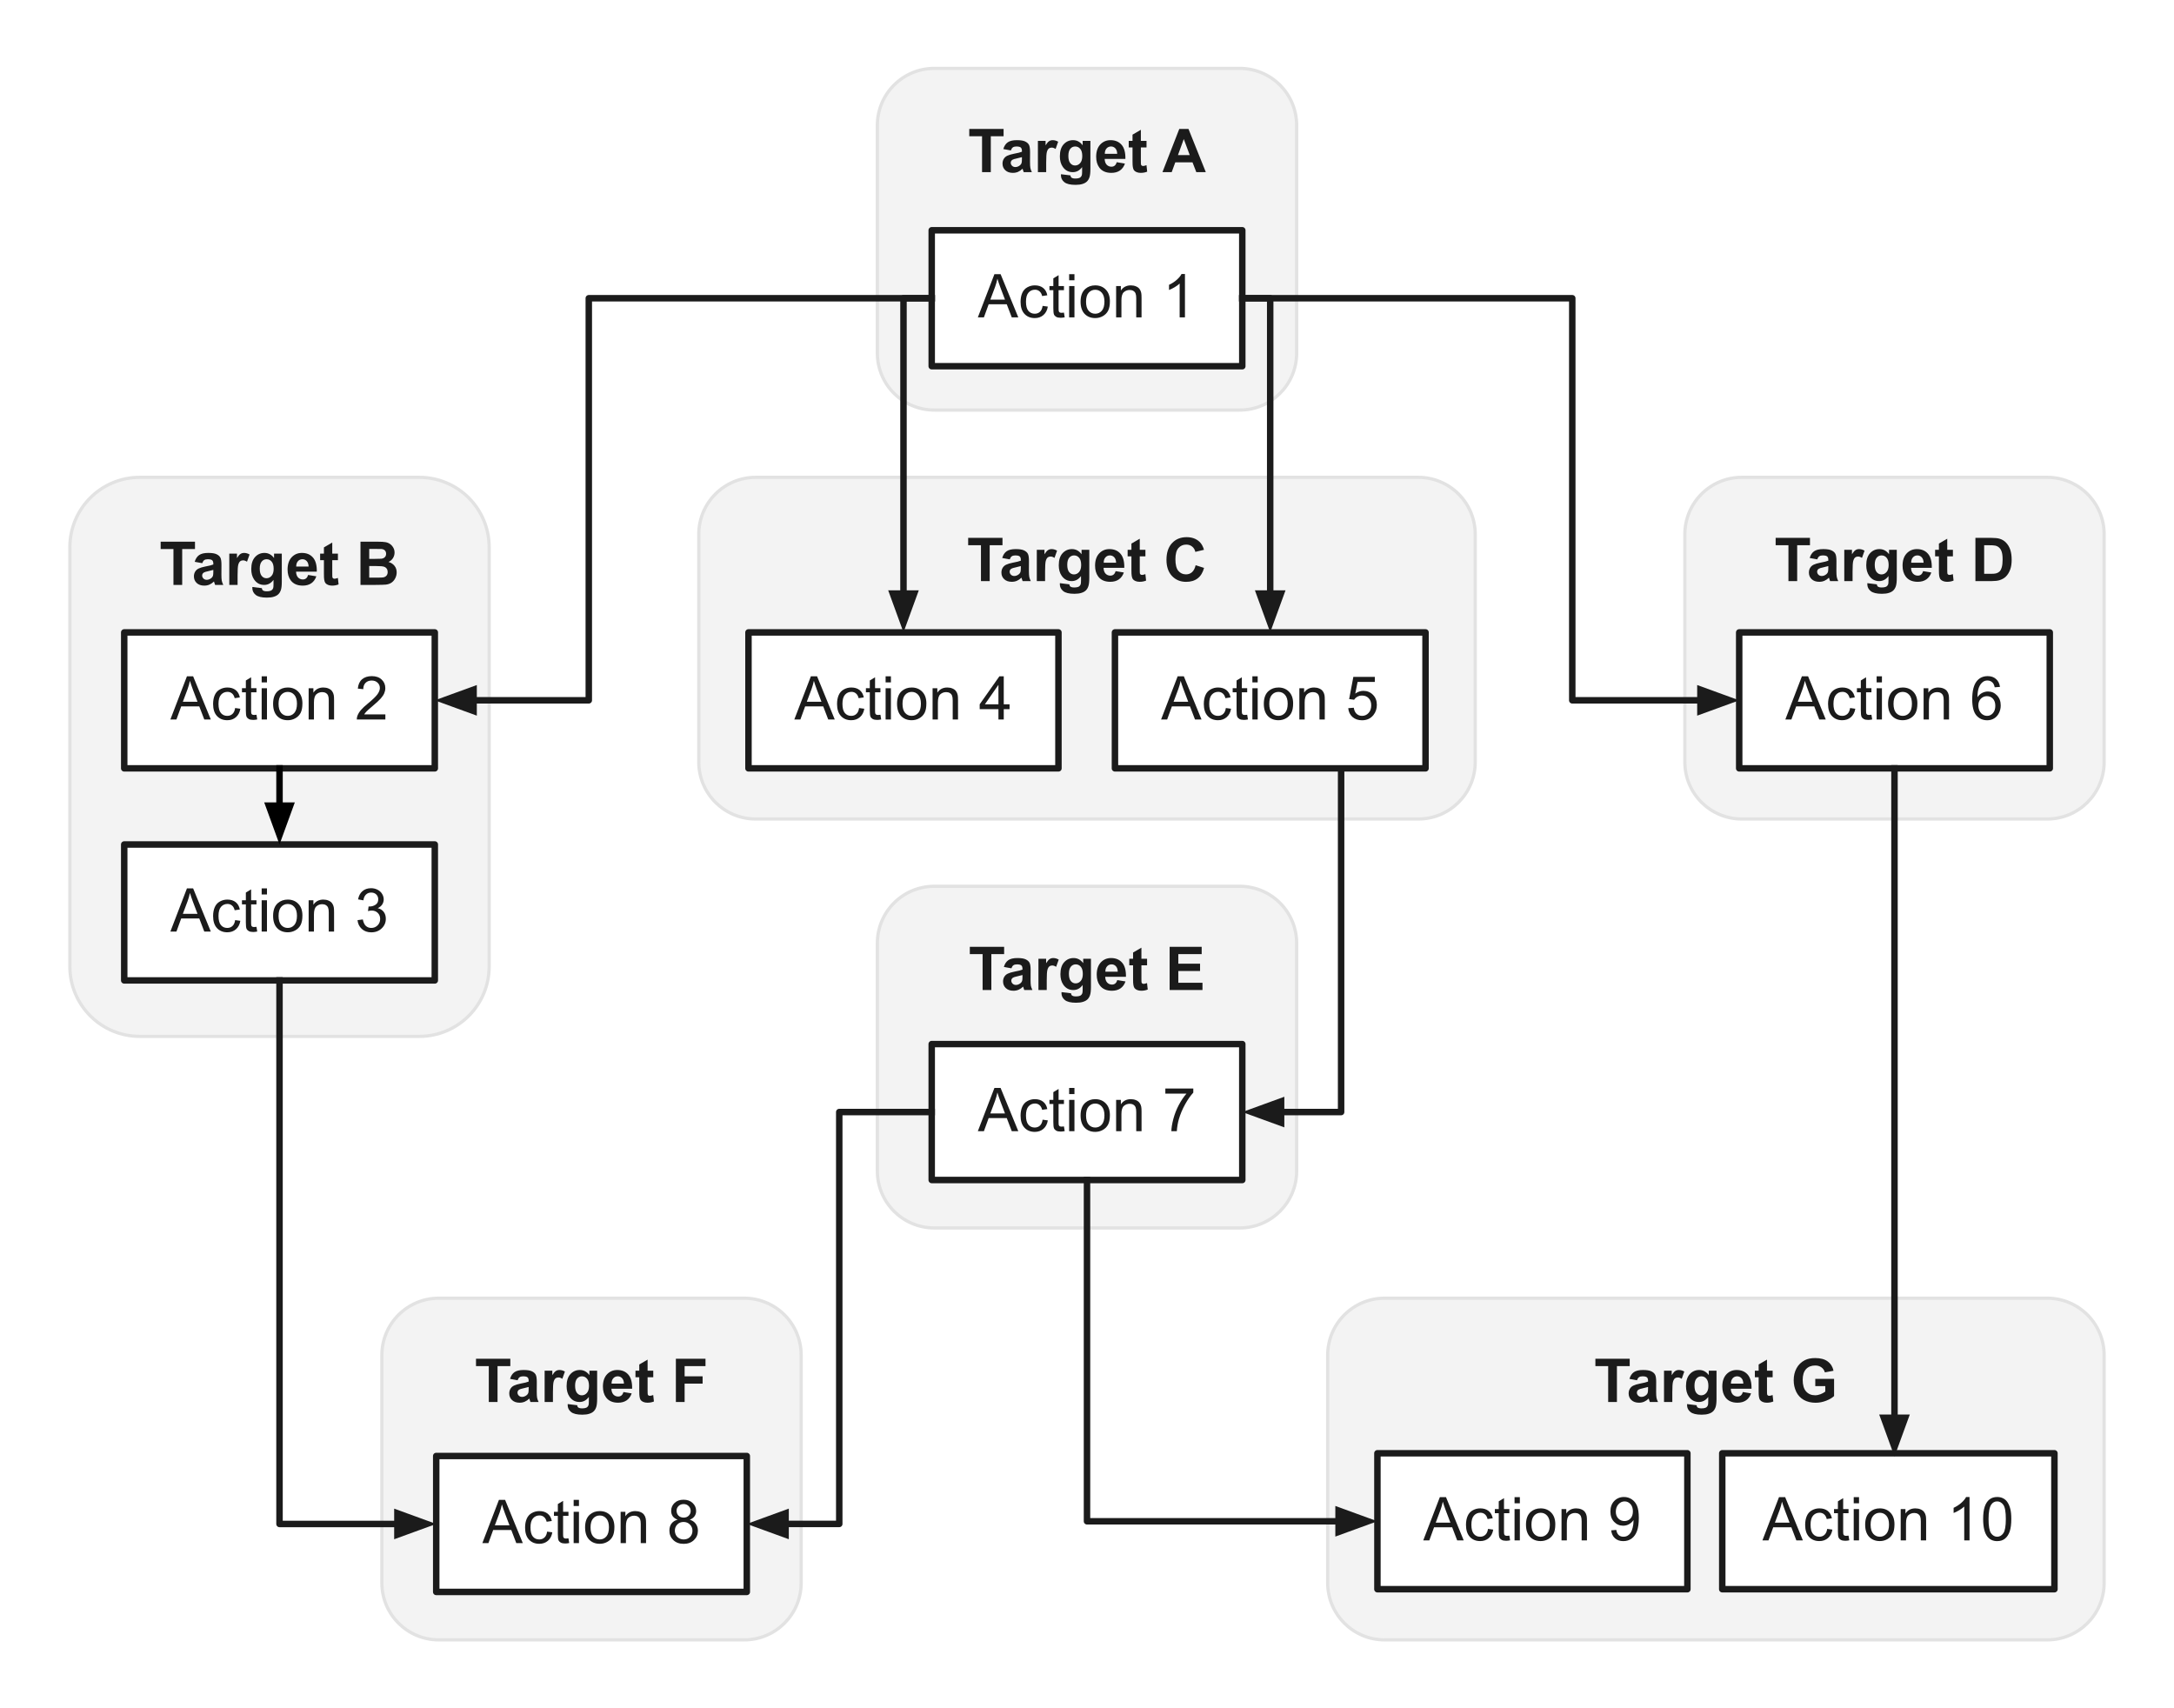 <?xml version="1.0" encoding="UTF-8"?>
<svg fill="none" stroke-linecap="square" stroke-miterlimit="10" version="1.1" viewBox="0.0 0.0 672.0 528.0" xmlns="http://www.w3.org/2000/svg">
<rect x="0.0" y="0.0" width="672.0" height="528.0" fill="#808080" stroke="none"/>
<clipPath id="a">
<path d="m0 0h672v528h-672v-528z"/>
</clipPath>
<g clip-path="url(#a)">
<path d="m0 0h672v528h-672z" fill="#fff" fill-rule="evenodd"/>
<path d="m271.2 38.739c0-9.721 7.88-17.601 17.601-17.601h94.404c4.668 0 9.145 1.854 12.446 5.155 3.301 3.301 5.155 7.778 5.155 12.446v70.404c0 9.721-7.88 17.601-17.601 17.601h-94.404c-9.721 0-17.601-7.88-17.601-17.601z" fill="#f3f3f3" fill-rule="evenodd"/>
<path d="m271.2 38.739c0-9.721 7.88-17.601 17.601-17.601h94.404c4.668 0 9.145 1.854 12.446 5.155 3.301 3.301 5.155 7.778 5.155 12.446v70.404c0 9.721-7.88 17.601-17.601 17.601h-94.404c-9.721 0-17.601-7.88-17.601-17.601z" fill-rule="evenodd" stroke="#e2e2e2" stroke-linecap="butt" stroke-linejoin="round"/>
<path d="m303.56 53.213v-11.094h-3.953v-2.266h10.609v2.266h-3.953v11.094h-2.703zm8.901-6.719l-2.328-0.422q0.406-1.406 1.359-2.078t2.844-0.672q1.703 0 2.547 0.406t1.172 1.031q0.344 0.625 0.344 2.281l-0.016 3q0 1.266 0.109 1.875 0.125 0.609 0.469 1.297h-2.531q-0.109-0.25-0.25-0.75-0.062-0.234-0.094-0.312-0.656 0.641-1.406 0.969-0.734 0.312-1.594 0.312-1.484 0-2.344-0.812t-0.859-2.047q0-0.828 0.391-1.469t1.094-0.969q0.703-0.344 2.031-0.609 1.797-0.328 2.484-0.625v-0.25q0-0.75-0.359-1.062t-1.375-0.312q-0.688 0-1.078 0.281-0.375 0.266-0.609 0.938zm3.422 2.078q-0.484 0.156-1.562 0.391-1.062 0.219-1.391 0.438-0.5 0.359-0.5 0.906 0 0.531 0.406 0.938 0.406 0.391 1.016 0.391 0.703 0 1.328-0.469 0.469-0.344 0.609-0.844 0.094-0.328 0.094-1.25v-0.5zm7.501 4.641h-2.562v-9.672h2.375v1.375q0.609-0.984 1.094-1.281 0.484-0.312 1.109-0.312 0.875 0 1.688 0.484l-0.797 2.234q-0.641-0.422-1.203-0.422-0.531 0-0.906 0.297t-0.594 1.078q-0.203 0.766-0.203 3.234v2.984zm4.573 0.641l2.922 0.359q0.062 0.5 0.328 0.688 0.375 0.281 1.156 0.281 1 0 1.5-0.297 0.328-0.203 0.516-0.656 0.109-0.312 0.109-1.172v-1.406q-1.141 1.562-2.891 1.562-1.953 0-3.094-1.656-0.891-1.297-0.891-3.234 0-2.438 1.172-3.719t2.906-1.281q1.797 0 2.969 1.578v-1.359h2.391v8.672q0 1.719-0.281 2.562t-0.797 1.328q-0.5 0.484-1.359 0.75-0.844 0.281-2.156 0.281-2.453 0-3.484-0.844t-1.031-2.125q0-0.141 0.016-0.312zm2.281-5.672q0 1.531 0.594 2.25t1.469 0.719q0.938 0 1.578-0.734 0.656-0.734 0.656-2.172 0-1.516-0.625-2.234-0.609-0.734-1.562-0.734-0.922 0-1.516 0.719t-0.594 2.188zm14.943 1.953l2.547 0.422q-0.484 1.406-1.547 2.141t-2.656 0.734q-2.516 0-3.734-1.656-0.953-1.312-0.953-3.328 0-2.406 1.25-3.766 1.266-1.359 3.188-1.359 2.156 0 3.406 1.422t1.188 4.375h-6.406q0.031 1.141 0.609 1.781 0.594 0.625 1.484 0.625 0.594 0 1-0.328 0.422-0.328 0.625-1.062zm0.156-2.594q-0.031-1.109-0.578-1.688t-1.328-0.578q-0.844 0-1.391 0.609t-0.531 1.656h3.828zm9.063-4v2.031h-1.75v3.906q0 1.188 0.047 1.391 0.047 0.188 0.219 0.312 0.188 0.125 0.438 0.125 0.359 0 1.031-0.25l0.219 2q-0.891 0.375-2.016 0.375-0.703 0-1.266-0.234-0.547-0.234-0.812-0.594-0.25-0.375-0.344-1-0.094-0.453-0.094-1.812v-4.219h-1.172v-2.031h1.172v-1.922l2.578-1.5v3.422h1.75zm18.328 9.672h-2.938l-1.172-3.031h-5.328l-1.109 3.031h-2.859l5.203-13.359h2.844l5.359 13.359zm-4.969-5.281l-1.844-4.953-1.797 4.953h3.641z" fill="#1b1b1b"/>
<path d="m288 71.174h96v42.016h-96z" fill="#fff" fill-rule="evenodd"/>
<path d="m288 71.174h96v42.016h-96z" fill-rule="evenodd" stroke="#1b1b1b" stroke-linecap="butt" stroke-linejoin="round" stroke-width="2"/>
<path d="m302.26 98.094l5.125-13.359h1.906l5.469 13.359h-2.016l-1.547-4.047h-5.594l-1.469 4.047h-1.875zm3.859-5.484h4.531l-1.406-3.703q-0.625-1.688-0.938-2.766-0.266 1.281-0.719 2.547l-1.469 3.922zm16.162 1.938l1.609 0.219q-0.266 1.656-1.359 2.609-1.078 0.938-2.672 0.938-1.984 0-3.188-1.297t-1.203-3.719q0-1.578 0.516-2.75t1.578-1.75q1.062-0.594 2.312-0.594 1.578 0 2.578 0.797t1.281 2.266l-1.594 0.234q-0.234-0.969-0.812-1.453-0.578-0.5-1.391-0.5-1.234 0-2.016 0.891t-0.781 2.812q0 1.953 0.75 2.844 0.75 0.875 1.953 0.875 0.969 0 1.609-0.594 0.656-0.594 0.828-1.828zm6.594 2.078l0.234 1.453q-0.688 0.141-1.234 0.141-0.891 0-1.391-0.281-0.484-0.281-0.688-0.734-0.203-0.469-0.203-1.938v-5.578h-1.203v-1.266h1.203v-2.391l1.625-0.984v3.375h1.656v1.266h-1.656v5.672q0 0.688 0.078 0.891 0.094 0.203 0.281 0.328 0.203 0.109 0.578 0.109 0.266 0 0.719-0.062zm1.605-10v-1.891h1.641v1.891h-1.641zm0 11.469v-9.672h1.641v9.672h-1.641zm3.535-4.844q0-2.688 1.484-3.969 1.25-1.078 3.047-1.078 2 0 3.266 1.312 1.266 1.297 1.266 3.609 0 1.859-0.562 2.938-0.562 1.062-1.641 1.656-1.062 0.594-2.328 0.594-2.031 0-3.281-1.297-1.25-1.312-1.25-3.766zm1.688 0q0 1.859 0.797 2.797 0.812 0.922 2.047 0.922 1.219 0 2.031-0.922 0.812-0.938 0.812-2.844 0-1.797-0.812-2.719t-2.031-0.922q-1.234 0-2.047 0.922-0.797 0.906-0.797 2.766zm9.298 4.844v-9.672h1.469v1.375q1.062-1.594 3.078-1.594 0.875 0 1.609 0.312t1.094 0.828q0.375 0.5 0.516 1.203 0.094 0.453 0.094 1.594v5.953h-1.641v-5.891q0-1-0.203-1.484-0.188-0.5-0.672-0.797t-1.141-0.297q-1.047 0-1.812 0.672-0.75 0.656-0.75 2.516v5.281h-1.641zm21.278 0h-1.641v-10.453q-0.594 0.562-1.562 1.141-0.953 0.562-1.719 0.844v-1.594q1.375-0.641 2.406-1.562t1.453-1.781h1.062v13.406z" fill="#1b1b1b"/>
<path d="m21.596 169.14c0-11.93 9.671-21.601 21.601-21.601h86.404c5.729 0 11.223 2.276 15.274 6.327 4.051 4.051 6.327 9.545 6.327 15.274v129.59c0 11.93-9.671 21.601-21.601 21.601h-86.404c-11.93 0-21.601-9.671-21.601-21.601z" fill="#f3f3f3" fill-rule="evenodd"/>
<path d="m21.596 169.14c0-11.93 9.671-21.601 21.601-21.601h86.404c5.729 0 11.223 2.276 15.274 6.327 4.051 4.051 6.327 9.545 6.327 15.274v129.59c0 11.93-9.671 21.601-21.601 21.601h-86.404c-11.93 0-21.601-9.671-21.601-21.601z" fill-rule="evenodd" stroke="#e2e2e2" stroke-linecap="butt" stroke-linejoin="round"/>
<path d="m53.615 180.79v-11.094h-3.953v-2.266h10.609v2.266h-3.953v11.094h-2.703zm8.901-6.719l-2.328-0.422q0.406-1.406 1.359-2.078t2.844-0.672q1.703 0 2.547 0.406t1.172 1.031q0.344 0.625 0.344 2.281l-0.016 3q0 1.266 0.109 1.875 0.125 0.609 0.469 1.297h-2.531q-0.109-0.25-0.25-0.75-0.062-0.234-0.094-0.312-0.656 0.641-1.406 0.969-0.734 0.312-1.594 0.312-1.484 0-2.344-0.812t-0.859-2.047q0-0.828 0.391-1.469t1.094-0.969q0.703-0.344 2.031-0.609 1.797-0.328 2.484-0.625v-0.25q0-0.75-0.359-1.062t-1.375-0.312q-0.688 0-1.078 0.281-0.375 0.266-0.609 0.938zm3.422 2.078q-0.484 0.156-1.562 0.391-1.062 0.219-1.391 0.438-0.5 0.359-0.5 0.906 0 0.531 0.406 0.938 0.406 0.391 1.016 0.391 0.703 0 1.328-0.469 0.469-0.344 0.609-0.844 0.094-0.328 0.094-1.25v-0.5zm7.501 4.641h-2.562v-9.672h2.375v1.375q0.609-0.984 1.094-1.281 0.484-0.312 1.109-0.312 0.875 0 1.688 0.484l-0.797 2.234q-0.641-0.422-1.203-0.422-0.531 0-0.906 0.297t-0.594 1.078q-0.203 0.766-0.203 3.234v2.984zm4.573 0.641l2.922 0.359q0.062 0.5 0.328 0.688 0.375 0.281 1.156 0.281 1 0 1.5-0.297 0.328-0.203 0.516-0.656 0.109-0.312 0.109-1.172v-1.406q-1.141 1.562-2.891 1.562-1.953 0-3.094-1.656-0.891-1.297-0.891-3.234 0-2.438 1.172-3.719t2.906-1.281q1.797 0 2.969 1.578v-1.359h2.391v8.672q0 1.719-0.281 2.562t-0.797 1.328q-0.5 0.484-1.359 0.75-0.844 0.281-2.156 0.281-2.453 0-3.484-0.844t-1.031-2.125q0-0.141 0.016-0.312zm2.281-5.672q0 1.531 0.594 2.25t1.469 0.719q0.938 0 1.578-0.734 0.656-0.734 0.656-2.172 0-1.516-0.625-2.234-0.609-0.734-1.562-0.734-0.922 0-1.516 0.719t-0.594 2.188zm14.943 1.953l2.547 0.422q-0.484 1.406-1.547 2.141t-2.656 0.734q-2.516 0-3.734-1.656-0.953-1.312-0.953-3.328 0-2.406 1.25-3.766 1.266-1.359 3.188-1.359 2.156 0 3.406 1.422t1.188 4.375h-6.406q0.031 1.141 0.609 1.781 0.594 0.625 1.484 0.625 0.594 0 1-0.328 0.422-0.328 0.625-1.062zm0.156-2.594q-0.031-1.109-0.578-1.688t-1.328-0.578q-0.844 0-1.391 0.609t-0.531 1.656h3.828zm9.063-4v2.031h-1.75v3.906q0 1.188 0.047 1.391 0.047 0.188 0.219 0.312 0.188 0.125 0.438 0.125 0.359 0 1.031-0.25l0.219 2q-0.891 0.375-2.016 0.375-0.703 0-1.266-0.234-0.547-0.234-0.812-0.594-0.25-0.375-0.344-1-0.094-0.453-0.094-1.812v-4.219h-1.172v-2.031h1.172v-1.922l2.578-1.5v3.422h1.75zm6.974-3.688h5.344q1.594 0 2.359 0.141 0.781 0.125 1.391 0.547 0.625 0.422 1.031 1.125 0.406 0.688 0.406 1.547 0 0.938-0.5 1.734-0.5 0.781-1.375 1.172 1.219 0.359 1.875 1.219 0.656 0.844 0.656 2 0 0.922-0.422 1.781t-1.156 1.375-1.797 0.625q-0.688 0.078-3.266 0.094h-4.547v-13.359zm2.703 2.234v3.078h1.766q1.578 0 1.953-0.047 0.703-0.078 1.094-0.469 0.406-0.406 0.406-1.047 0-0.625-0.344-1-0.344-0.391-1.016-0.484-0.406-0.031-2.312-0.031h-1.547zm0 5.297v3.578h2.5q1.453 0 1.844-0.078 0.609-0.109 0.984-0.531t0.375-1.141q0-0.594-0.297-1.016-0.281-0.422-0.844-0.609-0.547-0.203-2.391-0.203h-2.172z" fill="#1b1b1b"/>
<path d="m38.399 195.47h96v42.016h-96z" fill="#fff" fill-rule="evenodd"/>
<path d="m38.399 195.47h96v42.016h-96z" fill-rule="evenodd" stroke="#1b1b1b" stroke-linecap="butt" stroke-linejoin="round" stroke-width="2"/>
<path d="m52.663 222.39l5.125-13.359h1.906l5.469 13.359h-2.016l-1.547-4.047h-5.594l-1.469 4.047h-1.875zm3.859-5.484h4.531l-1.406-3.703q-0.625-1.688-0.938-2.766-0.266 1.281-0.719 2.547l-1.469 3.922zm16.162 1.938l1.609 0.219q-0.266 1.656-1.359 2.609-1.078 0.938-2.672 0.938-1.984 0-3.188-1.297t-1.203-3.719q0-1.578 0.516-2.75t1.578-1.75q1.062-0.594 2.312-0.594 1.578 0 2.578 0.797t1.281 2.266l-1.594 0.234q-0.234-0.969-0.812-1.453-0.578-0.5-1.391-0.5-1.234 0-2.016 0.891t-0.781 2.812q0 1.953 0.75 2.844 0.75 0.875 1.953 0.875 0.969 0 1.609-0.594 0.656-0.594 0.828-1.828zm6.594 2.078l0.234 1.453q-0.688 0.141-1.234 0.141-0.891 0-1.391-0.281-0.484-0.281-0.688-0.734-0.203-0.469-0.203-1.938v-5.578h-1.203v-1.266h1.203v-2.391l1.625-0.984v3.375h1.656v1.266h-1.656v5.672q0 0.688 0.078 0.891 0.094 0.203 0.281 0.328 0.203 0.109 0.578 0.109 0.266 0 0.719-0.062zm1.605-10v-1.891h1.641v1.891h-1.641zm0 11.469v-9.672h1.641v9.672h-1.641zm3.535-4.844q0-2.688 1.484-3.969 1.25-1.078 3.047-1.078 2 0 3.266 1.312 1.266 1.297 1.266 3.609 0 1.859-0.562 2.938-0.562 1.062-1.641 1.656-1.062 0.594-2.328 0.594-2.031 0-3.281-1.297-1.25-1.312-1.25-3.766zm1.688 0q0 1.859 0.797 2.797 0.812 0.922 2.047 0.922 1.219 0 2.031-0.922 0.812-0.938 0.812-2.844 0-1.797-0.812-2.719t-2.031-0.922q-1.234 0-2.047 0.922-0.797 0.906-0.797 2.766zm9.298 4.844v-9.672h1.469v1.375q1.062-1.594 3.078-1.594 0.875 0 1.609 0.312t1.094 0.828q0.375 0.5 0.516 1.203 0.094 0.453 0.094 1.594v5.953h-1.641v-5.891q0-1-0.203-1.484-0.188-0.5-0.672-0.797t-1.141-0.297q-1.047 0-1.812 0.672-0.75 0.656-0.75 2.516v5.281h-1.641zm23.715-1.578v1.578h-8.828q-0.016-0.594 0.188-1.141 0.344-0.906 1.078-1.781 0.75-0.875 2.156-2.016 2.172-1.781 2.938-2.828t0.766-1.969q0-0.984-0.703-1.641-0.688-0.672-1.812-0.672-1.188 0-1.906 0.719-0.703 0.703-0.703 1.953l-1.688-0.172q0.172-1.891 1.297-2.875 1.141-0.984 3.031-0.984 1.922 0 3.047 1.062t1.125 2.641q0 0.797-0.328 1.578t-1.094 1.641q-0.75 0.844-2.531 2.344-1.469 1.234-1.891 1.688-0.422 0.438-0.688 0.875h6.547z" fill="#1b1b1b"/>
<path d="m38.399 261.02h96v42.016h-96z" fill="#fff" fill-rule="evenodd"/>
<path d="m38.399 261.02h96v42.016h-96z" fill-rule="evenodd" stroke="#1b1b1b" stroke-linecap="butt" stroke-linejoin="round" stroke-width="2"/>
<path d="m52.663 287.94l5.125-13.359h1.906l5.469 13.359h-2.016l-1.547-4.047h-5.594l-1.469 4.047h-1.875zm3.859-5.484h4.531l-1.406-3.703q-0.625-1.688-0.938-2.766-0.266 1.281-0.719 2.547l-1.469 3.922zm16.162 1.938l1.609 0.219q-0.266 1.656-1.359 2.609-1.078 0.938-2.672 0.938-1.984 0-3.188-1.297t-1.203-3.719q0-1.578 0.516-2.75t1.578-1.75q1.062-0.594 2.312-0.594 1.578 0 2.578 0.797t1.281 2.266l-1.594 0.234q-0.234-0.969-0.812-1.453-0.578-0.5-1.391-0.5-1.234 0-2.016 0.891t-0.781 2.812q0 1.953 0.75 2.844 0.75 0.875 1.953 0.875 0.969 0 1.609-0.594 0.656-0.594 0.828-1.828zm6.594 2.078l0.234 1.453q-0.688 0.141-1.234 0.141-0.891 0-1.391-0.281-0.484-0.281-0.688-0.734-0.203-0.469-0.203-1.938v-5.578h-1.203v-1.266h1.203v-2.391l1.625-0.984v3.375h1.656v1.266h-1.656v5.672q0 0.688 0.078 0.891 0.094 0.203 0.281 0.328 0.203 0.109 0.578 0.109 0.266 0 0.719-0.062zm1.605-10v-1.891h1.641v1.891h-1.641zm0 11.469v-9.672h1.641v9.672h-1.641zm3.535-4.844q0-2.688 1.484-3.969 1.25-1.078 3.047-1.078 2 0 3.266 1.312 1.266 1.297 1.266 3.609 0 1.859-0.562 2.938-0.562 1.062-1.641 1.656-1.062 0.594-2.328 0.594-2.031 0-3.281-1.297-1.25-1.312-1.25-3.766zm1.688 0q0 1.859 0.797 2.797 0.812 0.922 2.047 0.922 1.219 0 2.031-0.922 0.812-0.938 0.812-2.844 0-1.797-0.812-2.719t-2.031-0.922q-1.234 0-2.047 0.922-0.797 0.906-0.797 2.766zm9.298 4.844v-9.672h1.469v1.375q1.062-1.594 3.078-1.594 0.875 0 1.609 0.312t1.094 0.828q0.375 0.5 0.516 1.203 0.094 0.453 0.094 1.594v5.953h-1.641v-5.891q0-1-0.203-1.484-0.188-0.5-0.672-0.797t-1.141-0.297q-1.047 0-1.812 0.672-0.75 0.656-0.75 2.516v5.281h-1.641zm15.106-3.531l1.641-0.219q0.281 1.406 0.953 2.016 0.688 0.609 1.656 0.609 1.156 0 1.953-0.797t0.797-1.984q0-1.125-0.734-1.859t-1.875-0.734q-0.469 0-1.156 0.172l0.188-1.438q0.156 0.016 0.266 0.016 1.047 0 1.875-0.547 0.844-0.547 0.844-1.672 0-0.906-0.609-1.5t-1.578-0.594q-0.953 0-1.594 0.609-0.641 0.594-0.812 1.797l-1.641-0.297q0.297-1.641 1.359-2.547t2.656-0.906q1.094 0 2 0.469 0.922 0.469 1.406 1.281 0.5 0.812 0.5 1.719 0 0.859-0.469 1.578-0.469 0.703-1.375 1.125 1.188 0.281 1.844 1.141t0.656 2.156q0 1.734-1.281 2.953-1.266 1.219-3.219 1.219-1.766 0-2.922-1.047t-1.328-2.719z" fill="#1b1b1b"/>
<path d="m216 165.14c0-9.721 7.88-17.601 17.601-17.601h204.8c4.668 0 9.145 1.854 12.446 5.155 3.301 3.301 5.155 7.778 5.155 12.446v70.404c0 9.721-7.88 17.601-17.601 17.601h-204.8c-9.721 0-17.601-7.88-17.601-17.601z" fill="#f3f3f3" fill-rule="evenodd"/>
<path d="m216 165.14c0-9.721 7.88-17.601 17.601-17.601h204.8c4.668 0 9.145 1.854 12.446 5.155 3.301 3.301 5.155 7.778 5.155 12.446v70.404c0 9.721-7.88 17.601-17.601 17.601h-204.8c-9.721 0-17.601-7.88-17.601-17.601z" fill-rule="evenodd" stroke="#e2e2e2" stroke-linecap="butt" stroke-linejoin="round"/>
<path d="m303.22 179.61v-11.094h-3.953v-2.266h10.609v2.266h-3.953v11.094h-2.703zm8.901-6.719l-2.328-0.422q0.406-1.406 1.359-2.078t2.844-0.672q1.703 0 2.547 0.406t1.172 1.031q0.344 0.625 0.344 2.281l-0.016 3q0 1.266 0.109 1.875 0.125 0.609 0.469 1.297h-2.531q-0.109-0.25-0.25-0.75-0.062-0.234-0.094-0.312-0.656 0.641-1.406 0.969-0.734 0.312-1.594 0.312-1.484 0-2.344-0.812t-0.859-2.047q0-0.828 0.391-1.469t1.094-0.969q0.703-0.344 2.031-0.609 1.797-0.328 2.484-0.625v-0.25q0-0.75-0.359-1.062t-1.375-0.312q-0.688 0-1.078 0.281-0.375 0.266-0.609 0.938zm3.422 2.078q-0.484 0.156-1.562 0.391-1.062 0.219-1.391 0.438-0.5 0.359-0.5 0.906 0 0.531 0.406 0.938 0.406 0.391 1.016 0.391 0.703 0 1.328-0.469 0.469-0.344 0.609-0.844 0.094-0.328 0.094-1.25v-0.5zm7.501 4.641h-2.562v-9.672h2.375v1.375q0.609-0.984 1.094-1.281 0.484-0.312 1.109-0.312 0.875 0 1.688 0.484l-0.797 2.234q-0.641-0.422-1.203-0.422-0.531 0-0.906 0.297t-0.594 1.078q-0.203 0.766-0.203 3.234v2.984zm4.573 0.641l2.922 0.359q0.062 0.5 0.328 0.688 0.375 0.281 1.156 0.281 1 0 1.5-0.297 0.328-0.203 0.516-0.656 0.109-0.312 0.109-1.172v-1.406q-1.141 1.562-2.891 1.562-1.953 0-3.094-1.656-0.891-1.297-0.891-3.234 0-2.438 1.172-3.719t2.906-1.281q1.797 0 2.969 1.578v-1.359h2.391v8.672q0 1.719-0.281 2.562t-0.797 1.328q-0.5 0.484-1.359 0.75-0.844 0.281-2.156 0.281-2.453 0-3.484-0.844t-1.031-2.125q0-0.141 0.016-0.312zm2.281-5.672q0 1.531 0.594 2.25t1.469 0.719q0.938 0 1.578-0.734 0.656-0.734 0.656-2.172 0-1.516-0.625-2.234-0.609-0.734-1.562-0.734-0.922 0-1.516 0.719t-0.594 2.188zm14.943 1.953l2.547 0.422q-0.484 1.406-1.547 2.141t-2.656 0.734q-2.516 0-3.734-1.656-0.953-1.312-0.953-3.328 0-2.406 1.25-3.766 1.266-1.359 3.188-1.359 2.156 0 3.406 1.422t1.188 4.375h-6.406q0.031 1.141 0.609 1.781 0.594 0.625 1.484 0.625 0.594 0 1-0.328 0.422-0.328 0.625-1.062zm0.156-2.594q-0.031-1.109-0.578-1.688t-1.328-0.578q-0.844 0-1.391 0.609t-0.531 1.656h3.828zm9.063-4v2.031h-1.75v3.906q0 1.188 0.047 1.391 0.047 0.188 0.219 0.312 0.188 0.125 0.438 0.125 0.359 0 1.031-0.25l0.219 2q-0.891 0.375-2.016 0.375-0.703 0-1.266-0.234-0.547-0.234-0.812-0.594-0.25-0.375-0.344-1-0.094-0.453-0.094-1.812v-4.219h-1.172v-2.031h1.172v-1.922l2.578-1.5v3.422h1.75zm15.521 4.766l2.609 0.828q-0.594 2.188-2 3.25-1.391 1.062-3.547 1.062-2.656 0-4.375-1.812-1.703-1.828-1.703-4.984 0-3.328 1.719-5.172t4.516-1.844q2.453 0 3.984 1.438 0.922 0.859 1.375 2.469l-2.672 0.641q-0.234-1.047-0.984-1.641-0.75-0.609-1.828-0.609-1.484 0-2.422 1.078-0.922 1.062-0.922 3.438 0 2.531 0.906 3.609 0.922 1.078 2.375 1.078 1.078 0 1.844-0.672 0.781-0.688 1.125-2.156z" fill="#1b1b1b"/>
<path d="m231.36 195.47h95.811v42.016h-95.811z" fill="#fff" fill-rule="evenodd"/>
<path d="m231.36 195.47h95.811v42.016h-95.811z" fill-rule="evenodd" stroke="#1b1b1b" stroke-linecap="butt" stroke-linejoin="round" stroke-width="2"/>
<path d="m245.53 222.39l5.125-13.359h1.906l5.469 13.359h-2.016l-1.547-4.047h-5.594l-1.469 4.047h-1.875zm3.859-5.484h4.531l-1.406-3.703q-0.625-1.688-0.938-2.766-0.266 1.281-0.719 2.547l-1.469 3.922zm16.162 1.938l1.609 0.219q-0.266 1.656-1.359 2.609-1.078 0.938-2.672 0.938-1.984 0-3.188-1.297t-1.203-3.719q0-1.578 0.516-2.75t1.578-1.75q1.062-0.594 2.312-0.594 1.578 0 2.578 0.797t1.281 2.266l-1.594 0.234q-0.234-0.969-0.812-1.453-0.578-0.5-1.391-0.5-1.234 0-2.016 0.891t-0.781 2.812q0 1.953 0.75 2.844 0.75 0.875 1.953 0.875 0.969 0 1.609-0.594 0.656-0.594 0.828-1.828zm6.594 2.078l0.234 1.453q-0.688 0.141-1.234 0.141-0.891 0-1.391-0.281-0.484-0.281-0.688-0.734-0.203-0.469-0.203-1.938v-5.578h-1.203v-1.266h1.203v-2.391l1.625-0.984v3.375h1.656v1.266h-1.656v5.672q0 0.688 0.078 0.891 0.094 0.203 0.281 0.328 0.203 0.109 0.578 0.109 0.266 0 0.719-0.062zm1.605-10v-1.891h1.641v1.891h-1.641zm0 11.469v-9.672h1.641v9.672h-1.641zm3.535-4.844q0-2.688 1.484-3.969 1.25-1.078 3.047-1.078 2 0 3.266 1.312 1.266 1.297 1.266 3.609 0 1.859-0.562 2.938-0.562 1.062-1.641 1.656-1.062 0.594-2.328 0.594-2.031 0-3.281-1.297-1.25-1.312-1.25-3.766zm1.688 0q0 1.859 0.797 2.797 0.812 0.922 2.047 0.922 1.219 0 2.031-0.922 0.812-0.938 0.812-2.844 0-1.797-0.812-2.719t-2.031-0.922q-1.234 0-2.047 0.922-0.797 0.906-0.797 2.766zm9.298 4.844v-9.672h1.469v1.375q1.062-1.594 3.078-1.594 0.875 0 1.609 0.312t1.094 0.828q0.375 0.5 0.516 1.203 0.094 0.453 0.094 1.594v5.953h-1.641v-5.891q0-1-0.203-1.484-0.188-0.5-0.672-0.797t-1.141-0.297q-1.047 0-1.812 0.672-0.75 0.656-0.75 2.516v5.281h-1.641zm20.356 0v-3.203h-5.797v-1.5l6.094-8.656h1.344v8.656h1.797v1.5h-1.797v3.203h-1.641zm0-4.703v-6.016l-4.188 6.016h4.188z" fill="#1b1b1b"/>
<path d="m344.64 195.47h96v42.016h-96z" fill="#fff" fill-rule="evenodd"/>
<path d="m344.64 195.47h96v42.016h-96z" fill-rule="evenodd" stroke="#1b1b1b" stroke-linecap="butt" stroke-linejoin="round" stroke-width="2"/>
<path d="m358.9 222.39l5.125-13.359h1.906l5.469 13.359h-2.016l-1.547-4.047h-5.594l-1.469 4.047h-1.875zm3.859-5.484h4.531l-1.406-3.703q-0.625-1.688-0.938-2.766-0.266 1.281-0.719 2.547l-1.469 3.922zm16.162 1.938l1.609 0.219q-0.266 1.656-1.359 2.609-1.078 0.938-2.672 0.938-1.984 0-3.188-1.297t-1.203-3.719q0-1.578 0.516-2.75t1.578-1.75q1.062-0.594 2.312-0.594 1.578 0 2.578 0.797t1.281 2.266l-1.594 0.234q-0.234-0.969-0.812-1.453-0.578-0.5-1.391-0.5-1.234 0-2.016 0.891t-0.781 2.812q0 1.953 0.75 2.844 0.75 0.875 1.953 0.875 0.969 0 1.609-0.594 0.656-0.594 0.828-1.828zm6.594 2.078l0.234 1.453q-0.688 0.141-1.234 0.141-0.891 0-1.391-0.281-0.484-0.281-0.688-0.734-0.203-0.469-0.203-1.938v-5.578h-1.203v-1.266h1.203v-2.391l1.625-0.984v3.375h1.656v1.266h-1.656v5.672q0 0.688 0.078 0.891 0.094 0.203 0.281 0.328 0.203 0.109 0.578 0.109 0.266 0 0.719-0.062zm1.605-10v-1.891h1.641v1.891h-1.641zm0 11.469v-9.672h1.641v9.672h-1.641zm3.535-4.844q0-2.688 1.484-3.969 1.25-1.078 3.047-1.078 2 0 3.266 1.312 1.266 1.297 1.266 3.609 0 1.859-0.562 2.938-0.562 1.062-1.641 1.656-1.062 0.594-2.328 0.594-2.031 0-3.281-1.297-1.25-1.312-1.25-3.766zm1.688 0q0 1.859 0.797 2.797 0.812 0.922 2.047 0.922 1.219 0 2.031-0.922 0.812-0.938 0.812-2.844 0-1.797-0.812-2.719t-2.031-0.922q-1.234 0-2.047 0.922-0.797 0.906-0.797 2.766zm9.298 4.844v-9.672h1.469v1.375q1.062-1.594 3.078-1.594 0.875 0 1.609 0.312t1.094 0.828q0.375 0.5 0.516 1.203 0.094 0.453 0.094 1.594v5.953h-1.641v-5.891q0-1-0.203-1.484-0.188-0.5-0.672-0.797t-1.141-0.297q-1.047 0-1.812 0.672-0.75 0.656-0.75 2.516v5.281h-1.641zm15.106-3.5l1.719-0.141q0.188 1.25 0.875 1.891 0.703 0.625 1.688 0.625 1.188 0 2-0.891 0.828-0.891 0.828-2.359 0-1.406-0.797-2.219-0.781-0.812-2.062-0.812-0.781 0-1.422 0.359t-1 0.938l-1.547-0.203 1.297-6.859h6.641v1.562h-5.328l-0.719 3.594q1.203-0.844 2.516-0.844 1.75 0 2.953 1.219 1.203 1.203 1.203 3.109 0 1.812-1.047 3.141-1.297 1.625-3.516 1.625-1.812 0-2.969-1.016-1.156-1.031-1.312-2.719z" fill="#1b1b1b"/>
<path d="m520.8 165.14c0-9.721 7.88-17.601 17.601-17.601h94.404c4.668 0 9.145 1.854 12.446 5.155 3.301 3.301 5.155 7.778 5.155 12.446v70.404c0 9.721-7.88 17.601-17.601 17.601h-94.404c-9.721 0-17.601-7.88-17.601-17.601z" fill="#f3f3f3" fill-rule="evenodd"/>
<path d="m520.8 165.14c0-9.721 7.88-17.601 17.601-17.601h94.404c4.668 0 9.145 1.854 12.446 5.155 3.301 3.301 5.155 7.778 5.155 12.446v70.404c0 9.721-7.88 17.601-17.601 17.601h-94.404c-9.721 0-17.601-7.88-17.601-17.601z" fill-rule="evenodd" stroke="#e2e2e2" stroke-linecap="butt" stroke-linejoin="round"/>
<path d="m552.82 179.61v-11.094h-3.953v-2.266h10.609v2.266h-3.953v11.094h-2.703zm8.901-6.719l-2.328-0.422q0.406-1.406 1.359-2.078t2.844-0.672q1.703 0 2.547 0.406t1.172 1.031q0.344 0.625 0.344 2.281l-0.016 3q0 1.266 0.109 1.875 0.125 0.609 0.469 1.297h-2.531q-0.109-0.25-0.25-0.75-0.062-0.234-0.094-0.312-0.656 0.641-1.406 0.969-0.734 0.312-1.594 0.312-1.484 0-2.344-0.812t-0.859-2.047q0-0.828 0.391-1.469t1.094-0.969q0.703-0.344 2.031-0.609 1.797-0.328 2.484-0.625v-0.25q0-0.75-0.359-1.062t-1.375-0.312q-0.688 0-1.078 0.281-0.375 0.266-0.609 0.938zm3.422 2.078q-0.484 0.156-1.562 0.391-1.062 0.219-1.391 0.438-0.5 0.359-0.5 0.906 0 0.531 0.406 0.938 0.406 0.391 1.016 0.391 0.703 0 1.328-0.469 0.469-0.344 0.609-0.844 0.094-0.328 0.094-1.25v-0.5zm7.501 4.641h-2.562v-9.672h2.375v1.375q0.609-0.984 1.094-1.281 0.484-0.312 1.109-0.312 0.875 0 1.688 0.484l-0.797 2.234q-0.641-0.422-1.203-0.422-0.531 0-0.906 0.297t-0.594 1.078q-0.203 0.766-0.203 3.234v2.984zm4.573 0.641l2.922 0.359q0.062 0.5 0.328 0.688 0.375 0.281 1.156 0.281 1 0 1.5-0.297 0.328-0.203 0.516-0.656 0.109-0.312 0.109-1.172v-1.406q-1.141 1.562-2.891 1.562-1.953 0-3.094-1.656-0.891-1.297-0.891-3.234 0-2.438 1.172-3.719t2.906-1.281q1.797 0 2.969 1.578v-1.359h2.391v8.672q0 1.719-0.281 2.562t-0.797 1.328q-0.5 0.484-1.359 0.75-0.844 0.281-2.156 0.281-2.453 0-3.484-0.844t-1.031-2.125q0-0.141 0.016-0.312zm2.281-5.672q0 1.531 0.594 2.25t1.469 0.719q0.938 0 1.578-0.734 0.656-0.734 0.656-2.172 0-1.516-0.625-2.234-0.609-0.734-1.562-0.734-0.922 0-1.516 0.719t-0.594 2.188zm14.943 1.953l2.547 0.422q-0.484 1.406-1.547 2.141t-2.656 0.734q-2.516 0-3.734-1.656-0.953-1.312-0.953-3.328 0-2.406 1.25-3.766 1.266-1.359 3.188-1.359 2.156 0 3.406 1.422t1.188 4.375h-6.406q0.031 1.141 0.609 1.781 0.594 0.625 1.484 0.625 0.594 0 1-0.328 0.422-0.328 0.625-1.062zm0.156-2.594q-0.031-1.109-0.578-1.688t-1.328-0.578q-0.844 0-1.391 0.609t-0.531 1.656h3.828zm9.063-4v2.031h-1.75v3.906q0 1.188 0.047 1.391 0.047 0.188 0.219 0.312 0.188 0.125 0.438 0.125 0.359 0 1.031-0.25l0.219 2q-0.891 0.375-2.016 0.375-0.703 0-1.266-0.234-0.547-0.234-0.812-0.594-0.25-0.375-0.344-1-0.094-0.453-0.094-1.812v-4.219h-1.172v-2.031h1.172v-1.922l2.578-1.5v3.422h1.75zm6.958-3.688h4.938q1.656 0 2.531 0.266 1.188 0.344 2.016 1.234 0.844 0.875 1.281 2.156t0.438 3.156q0 1.641-0.406 2.844-0.5 1.453-1.438 2.359-0.703 0.672-1.891 1.062-0.891 0.281-2.391 0.281h-5.078v-13.359zm2.703 2.266v8.844h2.016q1.125 0 1.625-0.125 0.656-0.172 1.078-0.562 0.438-0.391 0.703-1.281 0.281-0.906 0.281-2.453t-0.281-2.375q-0.266-0.828-0.766-1.281-0.484-0.469-1.234-0.641-0.562-0.125-2.219-0.125h-1.203z" fill="#1b1b1b"/>
<path d="m537.6 195.47h96v42.016h-96z" fill="#fff" fill-rule="evenodd"/>
<path d="m537.6 195.47h96v42.016h-96z" fill-rule="evenodd" stroke="#1b1b1b" stroke-linecap="butt" stroke-linejoin="round" stroke-width="2"/>
<path d="m551.86 222.39l5.125-13.359h1.906l5.469 13.359h-2.016l-1.547-4.047h-5.594l-1.469 4.047h-1.875zm3.859-5.484h4.531l-1.406-3.703q-0.625-1.688-0.938-2.766-0.266 1.281-0.719 2.547l-1.469 3.922zm16.162 1.938l1.609 0.219q-0.266 1.656-1.359 2.609-1.078 0.938-2.672 0.938-1.984 0-3.188-1.297t-1.203-3.719q0-1.578 0.516-2.75t1.578-1.75q1.062-0.594 2.312-0.594 1.578 0 2.578 0.797t1.281 2.266l-1.594 0.234q-0.234-0.969-0.812-1.453-0.578-0.5-1.391-0.5-1.234 0-2.016 0.891t-0.781 2.812q0 1.953 0.75 2.844 0.75 0.875 1.953 0.875 0.969 0 1.609-0.594 0.656-0.594 0.828-1.828zm6.594 2.078l0.234 1.453q-0.688 0.141-1.234 0.141-0.891 0-1.391-0.281-0.484-0.281-0.688-0.734-0.203-0.469-0.203-1.938v-5.578h-1.203v-1.266h1.203v-2.391l1.625-0.984v3.375h1.656v1.266h-1.656v5.672q0 0.688 0.078 0.891 0.094 0.203 0.281 0.328 0.203 0.109 0.578 0.109 0.266 0 0.719-0.062zm1.605-10v-1.891h1.641v1.891h-1.641zm0 11.469v-9.672h1.641v9.672h-1.641zm3.535-4.844q0-2.688 1.484-3.969 1.25-1.078 3.047-1.078 2 0 3.266 1.312 1.266 1.297 1.266 3.609 0 1.859-0.562 2.938-0.562 1.062-1.641 1.656-1.062 0.594-2.328 0.594-2.031 0-3.281-1.297-1.25-1.312-1.25-3.766zm1.688 0q0 1.859 0.797 2.797 0.812 0.922 2.047 0.922 1.219 0 2.031-0.922 0.812-0.938 0.812-2.844 0-1.797-0.812-2.719t-2.031-0.922q-1.234 0-2.047 0.922-0.797 0.906-0.797 2.766zm9.298 4.844v-9.672h1.469v1.375q1.062-1.594 3.078-1.594 0.875 0 1.609 0.312t1.094 0.828q0.375 0.5 0.516 1.203 0.094 0.453 0.094 1.594v5.953h-1.641v-5.891q0-1-0.203-1.484-0.188-0.5-0.672-0.797t-1.141-0.297q-1.047 0-1.812 0.672-0.75 0.656-0.75 2.516v5.281h-1.641zm23.606-10.078l-1.625 0.125q-0.219-0.969-0.625-1.406-0.656-0.703-1.641-0.703-0.781 0-1.375 0.438-0.766 0.562-1.219 1.656-0.453 1.078-0.469 3.078 0.594-0.891 1.453-1.328t1.797-0.438q1.641 0 2.781 1.203 1.156 1.203 1.156 3.109 0 1.266-0.547 2.344-0.531 1.078-1.484 1.656-0.938 0.578-2.141 0.578-2.062 0-3.359-1.5-1.281-1.516-1.281-4.984 0-3.875 1.422-5.625 1.25-1.531 3.375-1.531 1.562 0 2.562 0.891 1.016 0.875 1.219 2.438zm-6.688 5.75q0 0.844 0.359 1.625 0.359 0.766 1 1.172t1.359 0.406q1.031 0 1.781-0.828 0.75-0.844 0.75-2.281 0-1.391-0.734-2.188t-1.859-0.797q-1.109 0-1.891 0.797-0.766 0.797-0.766 2.094z" fill="#1b1b1b"/>
<path d="m271.2 291.54c0-9.721 7.88-17.601 17.601-17.601h94.404c4.668 0 9.145 1.854 12.446 5.155 3.301 3.301 5.155 7.778 5.155 12.446v70.404c0 9.721-7.88 17.601-17.601 17.601h-94.404c-9.721 0-17.601-7.88-17.601-17.601z" fill="#f3f3f3" fill-rule="evenodd"/>
<path d="m271.2 291.54c0-9.721 7.88-17.601 17.601-17.601h94.404c4.668 0 9.145 1.854 12.446 5.155 3.301 3.301 5.155 7.778 5.155 12.446v70.404c0 9.721-7.88 17.601-17.601 17.601h-94.404c-9.721 0-17.601-7.88-17.601-17.601z" fill-rule="evenodd" stroke="#e2e2e2" stroke-linecap="butt" stroke-linejoin="round"/>
<path d="m303.73 306.01v-11.094h-3.953v-2.266h10.609v2.266h-3.953v11.094h-2.703zm8.901-6.719l-2.328-0.422q0.406-1.406 1.359-2.078t2.844-0.672q1.703 0 2.547 0.406t1.172 1.031q0.344 0.625 0.344 2.281l-0.016 3q0 1.266 0.109 1.875 0.125 0.609 0.469 1.297h-2.531q-0.109-0.25-0.25-0.75-0.062-0.234-0.094-0.312-0.656 0.641-1.406 0.969-0.734 0.312-1.594 0.312-1.484 0-2.344-0.812t-0.859-2.047q0-0.828 0.391-1.469t1.094-0.969q0.703-0.344 2.031-0.609 1.797-0.328 2.484-0.625v-0.25q0-0.75-0.359-1.062t-1.375-0.312q-0.688 0-1.078 0.281-0.375 0.266-0.609 0.938zm3.422 2.078q-0.484 0.156-1.562 0.391-1.062 0.219-1.391 0.438-0.5 0.359-0.5 0.906 0 0.531 0.406 0.938 0.406 0.391 1.016 0.391 0.703 0 1.328-0.469 0.469-0.344 0.609-0.844 0.094-0.328 0.094-1.25v-0.5zm7.501 4.641h-2.562v-9.672h2.375v1.375q0.609-0.984 1.094-1.281 0.484-0.312 1.109-0.312 0.875 0 1.688 0.484l-0.797 2.234q-0.641-0.422-1.203-0.422-0.531 0-0.906 0.297t-0.594 1.078q-0.203 0.766-0.203 3.234v2.984zm4.573 0.641l2.922 0.359q0.062 0.5 0.328 0.688 0.375 0.281 1.156 0.281 1 0 1.5-0.297 0.328-0.203 0.516-0.656 0.109-0.312 0.109-1.172v-1.406q-1.141 1.562-2.891 1.562-1.953 0-3.094-1.656-0.891-1.297-0.891-3.234 0-2.438 1.172-3.719t2.906-1.281q1.797 0 2.969 1.578v-1.359h2.391v8.672q0 1.719-0.281 2.562t-0.797 1.328q-0.5 0.484-1.359 0.75-0.844 0.281-2.156 0.281-2.453 0-3.484-0.844t-1.031-2.125q0-0.141 0.016-0.312zm2.281-5.672q0 1.531 0.594 2.25t1.469 0.719q0.938 0 1.578-0.734 0.656-0.734 0.656-2.172 0-1.516-0.625-2.234-0.609-0.734-1.562-0.734-0.922 0-1.516 0.719t-0.594 2.188zm14.943 1.953l2.547 0.422q-0.484 1.406-1.547 2.141t-2.656 0.734q-2.516 0-3.734-1.656-0.953-1.312-0.953-3.328 0-2.406 1.25-3.766 1.266-1.359 3.188-1.359 2.156 0 3.406 1.422t1.188 4.375h-6.406q0.031 1.141 0.609 1.781 0.594 0.625 1.484 0.625 0.594 0 1-0.328 0.422-0.328 0.625-1.062zm0.156-2.594q-0.031-1.109-0.578-1.688t-1.328-0.578q-0.844 0-1.391 0.609t-0.531 1.656h3.828zm9.063-4v2.031h-1.75v3.906q0 1.188 0.047 1.391 0.047 0.188 0.219 0.312 0.188 0.125 0.438 0.125 0.359 0 1.031-0.25l0.219 2q-0.891 0.375-2.016 0.375-0.703 0-1.266-0.234-0.547-0.234-0.812-0.594-0.25-0.375-0.344-1-0.094-0.453-0.094-1.812v-4.219h-1.172v-2.031h1.172v-1.922l2.578-1.5v3.422h1.75zm6.974 9.672v-13.359h9.906v2.266h-7.219v2.953h6.719v2.25h-6.719v3.641h7.469v2.25h-10.156z" fill="#1b1b1b"/>
<path d="m288 322.71h96v42.016h-96z" fill="#fff" fill-rule="evenodd"/>
<path d="m288 322.71h96v42.016h-96z" fill-rule="evenodd" stroke="#1b1b1b" stroke-linecap="butt" stroke-linejoin="round" stroke-width="2"/>
<path d="m302.26 349.63l5.125-13.359h1.906l5.469 13.359h-2.016l-1.547-4.047h-5.594l-1.469 4.047h-1.875zm3.859-5.484h4.531l-1.406-3.703q-0.625-1.688-0.938-2.766-0.266 1.281-0.719 2.547l-1.469 3.922zm16.162 1.938l1.609 0.219q-0.266 1.656-1.359 2.609-1.078 0.938-2.672 0.938-1.984 0-3.188-1.297t-1.203-3.719q0-1.578 0.516-2.75t1.578-1.75q1.062-0.594 2.312-0.594 1.578 0 2.578 0.797t1.281 2.266l-1.594 0.234q-0.234-0.969-0.812-1.453-0.578-0.5-1.391-0.5-1.234 0-2.016 0.891t-0.781 2.812q0 1.953 0.75 2.844 0.75 0.875 1.953 0.875 0.969 0 1.609-0.594 0.656-0.594 0.828-1.828zm6.594 2.078l0.234 1.453q-0.688 0.141-1.234 0.141-0.891 0-1.391-0.281-0.484-0.281-0.688-0.734-0.203-0.469-0.203-1.938v-5.578h-1.203v-1.266h1.203v-2.391l1.625-0.984v3.375h1.656v1.266h-1.656v5.672q0 0.688 0.078 0.891 0.094 0.203 0.281 0.328 0.203 0.109 0.578 0.109 0.266 0 0.719-0.062zm1.605-10v-1.891h1.641v1.891h-1.641zm0 11.469v-9.672h1.641v9.672h-1.641zm3.535-4.844q0-2.688 1.484-3.969 1.25-1.078 3.047-1.078 2 0 3.266 1.312 1.266 1.297 1.266 3.609 0 1.859-0.562 2.938-0.562 1.062-1.641 1.656-1.062 0.594-2.328 0.594-2.031 0-3.281-1.297-1.25-1.312-1.25-3.766zm1.688 0q0 1.859 0.797 2.797 0.812 0.922 2.047 0.922 1.219 0 2.031-0.922 0.812-0.938 0.812-2.844 0-1.797-0.812-2.719t-2.031-0.922q-1.234 0-2.047 0.922-0.797 0.906-0.797 2.766zm9.298 4.844v-9.672h1.469v1.375q1.062-1.594 3.078-1.594 0.875 0 1.609 0.312t1.094 0.828q0.375 0.5 0.516 1.203 0.094 0.453 0.094 1.594v5.953h-1.641v-5.891q0-1-0.203-1.484-0.188-0.5-0.672-0.797t-1.141-0.297q-1.047 0-1.812 0.672-0.75 0.656-0.75 2.516v5.281h-1.641zm15.215-11.609v-1.578h8.641v1.281q-1.281 1.359-2.531 3.609t-1.938 4.625q-0.484 1.672-0.625 3.672h-1.688q0.031-1.578 0.625-3.812t1.688-4.297q1.109-2.078 2.359-3.5h-6.531z" fill="#1b1b1b"/>
<path d="m86.399 237.49v23.528" fill="#000" fill-opacity="0" fill-rule="evenodd"/>
<path d="m86.399 237.49v11.528" fill-rule="evenodd" stroke="#000" stroke-linecap="butt" stroke-linejoin="round" stroke-width="2"/>
<path d="m83.095 249.01l3.304 9.076 3.304-9.076z" fill="#000" fill-rule="evenodd" stroke="#000" stroke-linecap="butt" stroke-width="2"/>
<path d="m288 92.181h-8.724v103.28" fill="#000" fill-opacity="0" fill-rule="evenodd"/>
<path d="m288 92.181h-8.724v91.276" fill-rule="evenodd" stroke="#1b1b1b" stroke-linecap="butt" stroke-linejoin="round" stroke-width="2"/>
<path d="m275.97 183.46l3.304 9.076 3.303-9.076z" fill="#1b1b1b" fill-rule="evenodd" stroke="#1b1b1b" stroke-linecap="butt" stroke-width="2"/>
<path d="m384 92.181h8.63v103.28" fill="#000" fill-opacity="0" fill-rule="evenodd"/>
<path d="m384 92.181h8.63v91.276" fill-rule="evenodd" stroke="#1b1b1b" stroke-linecap="butt" stroke-linejoin="round" stroke-width="2"/>
<path d="m389.33 183.46l3.304 9.076 3.304-9.076z" fill="#1b1b1b" fill-rule="evenodd" stroke="#1b1b1b" stroke-linecap="butt" stroke-width="2"/>
<path d="m384 92.181h102v124.28h51.606" fill="#000" fill-opacity="0" fill-rule="evenodd"/>
<path d="m384 92.181h102v124.28h39.606" fill-rule="evenodd" stroke="#1b1b1b" stroke-linecap="butt" stroke-linejoin="round" stroke-width="2"/>
<path d="m525.61 219.77l9.076-3.304-9.076-3.304z" fill="#1b1b1b" fill-rule="evenodd" stroke="#1b1b1b" stroke-linecap="butt" stroke-width="2"/>
<path d="m288 92.181h-106v124.28h-47.606" fill="#000" fill-opacity="0" fill-rule="evenodd"/>
<path d="m288 92.181h-106v124.28h-35.606" fill-rule="evenodd" stroke="#1b1b1b" stroke-linecap="butt" stroke-linejoin="round" stroke-width="2"/>
<path d="m146.39 213.16l-9.076 3.304 9.076 3.304z" fill="#1b1b1b" fill-rule="evenodd" stroke="#1b1b1b" stroke-linecap="butt" stroke-width="2"/>
<path d="m410.4 418.86c0-9.721 7.88-17.601 17.601-17.601h204.8c4.668 0 9.145 1.854 12.446 5.155 3.301 3.301 5.155 7.778 5.155 12.446v70.404c0 9.721-7.88 17.601-17.601 17.601h-204.8c-9.721 0-17.601-7.88-17.601-17.601z" fill="#f3f3f3" fill-rule="evenodd"/>
<path d="m410.4 418.86c0-9.721 7.88-17.601 17.601-17.601h204.8c4.668 0 9.145 1.854 12.446 5.155 3.301 3.301 5.155 7.778 5.155 12.446v70.404c0 9.721-7.88 17.601-17.601 17.601h-204.8c-9.721 0-17.601-7.88-17.601-17.601z" fill-rule="evenodd" stroke="#e2e2e2" stroke-linecap="butt" stroke-linejoin="round"/>
<path d="m497.1 433.34v-11.094h-3.953v-2.266h10.609v2.266h-3.953v11.094h-2.703zm8.901-6.719l-2.328-0.422q0.406-1.406 1.359-2.078t2.844-0.672q1.703 0 2.547 0.406t1.172 1.031q0.344 0.625 0.344 2.281l-0.016 3q0 1.266 0.109 1.875 0.125 0.609 0.469 1.297h-2.531q-0.109-0.25-0.25-0.75-0.062-0.234-0.094-0.312-0.656 0.641-1.406 0.969-0.734 0.312-1.594 0.312-1.484 0-2.344-0.812t-0.859-2.047q0-0.828 0.391-1.469t1.094-0.969q0.703-0.344 2.031-0.609 1.797-0.328 2.484-0.625v-0.25q0-0.75-0.359-1.062t-1.375-0.312q-0.688 0-1.078 0.281-0.375 0.266-0.609 0.938zm3.422 2.078q-0.484 0.156-1.562 0.391-1.062 0.219-1.391 0.438-0.5 0.359-0.5 0.906 0 0.531 0.406 0.938 0.406 0.391 1.016 0.391 0.703 0 1.328-0.469 0.469-0.344 0.609-0.844 0.094-0.328 0.094-1.25v-0.5zm7.501 4.641h-2.562v-9.672h2.375v1.375q0.609-0.984 1.094-1.281 0.484-0.312 1.109-0.312 0.875 0 1.688 0.484l-0.797 2.234q-0.641-0.422-1.203-0.422-0.531 0-0.906 0.297t-0.594 1.078q-0.203 0.766-0.203 3.234v2.984zm4.573 0.641l2.922 0.359q0.062 0.5 0.328 0.688 0.375 0.281 1.156 0.281 1 0 1.5-0.297 0.328-0.203 0.516-0.656 0.109-0.312 0.109-1.172v-1.406q-1.141 1.562-2.891 1.562-1.953 0-3.094-1.656-0.891-1.297-0.891-3.234 0-2.438 1.172-3.719t2.906-1.281q1.797 0 2.969 1.578v-1.359h2.391v8.672q0 1.719-0.281 2.562t-0.797 1.328q-0.5 0.484-1.359 0.75-0.844 0.281-2.156 0.281-2.453 0-3.484-0.844t-1.031-2.125q0-0.141 0.016-0.312zm2.281-5.672q0 1.531 0.594 2.25t1.469 0.719q0.938 0 1.578-0.734 0.656-0.734 0.656-2.172 0-1.516-0.625-2.234-0.609-0.734-1.562-0.734-0.922 0-1.516 0.719t-0.594 2.188zm14.943 1.953l2.547 0.422q-0.484 1.406-1.547 2.141t-2.656 0.734q-2.516 0-3.734-1.656-0.953-1.312-0.953-3.328 0-2.406 1.25-3.766 1.266-1.359 3.188-1.359 2.156 0 3.406 1.422t1.188 4.375h-6.406q0.031 1.141 0.609 1.781 0.594 0.625 1.484 0.625 0.594 0 1-0.328 0.422-0.328 0.625-1.062zm0.156-2.594q-0.031-1.109-0.578-1.688t-1.328-0.578q-0.844 0-1.391 0.609t-0.531 1.656h3.828zm9.063-4v2.031h-1.75v3.906q0 1.188 0.047 1.391 0.047 0.188 0.219 0.312 0.188 0.125 0.438 0.125 0.359 0 1.031-0.25l0.219 2q-0.891 0.375-2.016 0.375-0.703 0-1.266-0.234-0.547-0.234-0.812-0.594-0.25-0.375-0.344-1-0.094-0.453-0.094-1.812v-4.219h-1.172v-2.031h1.172v-1.922l2.578-1.5v3.422h1.75zm13.177 4.766v-2.25h5.812v5.312q-0.844 0.828-2.453 1.453t-3.25 0.625q-2.094 0-3.656-0.875-1.562-0.891-2.344-2.516-0.781-1.641-0.781-3.562 0-2.094 0.875-3.703 0.875-1.625 2.562-2.5 1.281-0.656 3.203-0.656 2.484 0 3.875 1.047 1.406 1.031 1.797 2.875l-2.672 0.5q-0.281-0.984-1.062-1.547-0.781-0.578-1.938-0.578-1.781 0-2.828 1.125-1.031 1.125-1.031 3.328 0 2.375 1.047 3.562 1.062 1.188 2.781 1.188 0.844 0 1.688-0.328 0.859-0.328 1.469-0.812v-1.688h-3.094z" fill="#1b1b1b"/>
<path d="m425.77 449.19h95.811v42.016h-95.811z" fill="#fff" fill-rule="evenodd"/>
<path d="m425.77 449.19h95.811v42.016h-95.811z" fill-rule="evenodd" stroke="#1b1b1b" stroke-linecap="butt" stroke-linejoin="round" stroke-width="2"/>
<path d="m439.94 476.11l5.125-13.359h1.906l5.469 13.359h-2.016l-1.547-4.047h-5.594l-1.469 4.047h-1.875zm3.859-5.484h4.531l-1.406-3.703q-0.625-1.688-0.938-2.766-0.266 1.281-0.719 2.547l-1.469 3.922zm16.162 1.938l1.609 0.219q-0.266 1.656-1.359 2.609-1.078 0.938-2.672 0.938-1.984 0-3.188-1.297t-1.203-3.719q0-1.578 0.516-2.75t1.578-1.75q1.062-0.594 2.312-0.594 1.578 0 2.578 0.797t1.281 2.266l-1.594 0.234q-0.234-0.969-0.812-1.453-0.578-0.5-1.391-0.5-1.234 0-2.016 0.891t-0.781 2.812q0 1.953 0.75 2.844 0.75 0.875 1.953 0.875 0.969 0 1.609-0.594 0.656-0.594 0.828-1.828zm6.594 2.078l0.234 1.453q-0.688 0.141-1.234 0.141-0.891 0-1.391-0.281-0.484-0.281-0.688-0.734-0.203-0.469-0.203-1.938v-5.578h-1.203v-1.266h1.203v-2.391l1.625-0.984v3.375h1.656v1.266h-1.656v5.672q0 0.688 0.078 0.891 0.094 0.203 0.281 0.328 0.203 0.109 0.578 0.109 0.266 0 0.719-0.062zm1.605-10v-1.891h1.641v1.891h-1.641zm0 11.469v-9.672h1.641v9.672h-1.641zm3.535-4.844q0-2.688 1.484-3.969 1.25-1.078 3.047-1.078 2 0 3.266 1.312 1.266 1.297 1.266 3.609 0 1.859-0.562 2.938-0.562 1.062-1.641 1.656-1.062 0.594-2.328 0.594-2.031 0-3.281-1.297-1.25-1.312-1.25-3.766zm1.688 0q0 1.859 0.797 2.797 0.812 0.922 2.047 0.922 1.219 0 2.031-0.922 0.812-0.938 0.812-2.844 0-1.797-0.812-2.719t-2.031-0.922q-1.234 0-2.047 0.922-0.797 0.906-0.797 2.766zm9.298 4.844v-9.672h1.469v1.375q1.062-1.594 3.078-1.594 0.875 0 1.609 0.312t1.094 0.828q0.375 0.5 0.516 1.203 0.094 0.453 0.094 1.594v5.953h-1.641v-5.891q0-1-0.203-1.484-0.188-0.5-0.672-0.797t-1.141-0.297q-1.047 0-1.812 0.672-0.75 0.656-0.75 2.516v5.281h-1.641zm15.34-3.094l1.578-0.141q0.203 1.109 0.766 1.609t1.453 0.5q0.75 0 1.312-0.344 0.578-0.344 0.938-0.922 0.375-0.578 0.609-1.562 0.25-0.984 0.25-2 0-0.109 0-0.328-0.5 0.781-1.359 1.266-0.844 0.484-1.828 0.484-1.672 0-2.812-1.203t-1.141-3.172q0-2.031 1.188-3.266 1.203-1.234 3-1.234 1.312 0 2.391 0.703t1.641 2 0.562 3.75q0 2.562-0.562 4.078t-1.656 2.312-2.578 0.797q-1.562 0-2.562-0.875-0.984-0.875-1.188-2.453zm6.719-5.891q0-1.406-0.75-2.234t-1.812-0.828q-1.094 0-1.906 0.891t-0.812 2.312q0 1.281 0.766 2.078 0.781 0.797 1.906 0.797 1.141 0 1.875-0.797t0.734-2.219z" fill="#1b1b1b"/>
<path d="m532.36 449.19h102.68v42.016h-102.68z" fill="#fff" fill-rule="evenodd"/>
<path d="m532.36 449.19h102.68v42.016h-102.68z" fill-rule="evenodd" stroke="#1b1b1b" stroke-linecap="butt" stroke-linejoin="round" stroke-width="2"/>
<path d="m544.78 476.11l5.125-13.359h1.906l5.469 13.359h-2.016l-1.547-4.047h-5.594l-1.469 4.047h-1.875zm3.859-5.484h4.531l-1.406-3.703q-0.625-1.688-0.938-2.766-0.266 1.281-0.719 2.547l-1.469 3.922zm16.162 1.938l1.609 0.219q-0.266 1.656-1.359 2.609-1.078 0.938-2.672 0.938-1.984 0-3.188-1.297t-1.203-3.719q0-1.578 0.516-2.75t1.578-1.75q1.062-0.594 2.312-0.594 1.578 0 2.578 0.797t1.281 2.266l-1.594 0.234q-0.234-0.969-0.812-1.453-0.578-0.5-1.391-0.5-1.234 0-2.016 0.891t-0.781 2.812q0 1.953 0.75 2.844 0.75 0.875 1.953 0.875 0.969 0 1.609-0.594 0.656-0.594 0.828-1.828zm6.594 2.078l0.234 1.453q-0.688 0.141-1.234 0.141-0.891 0-1.391-0.281-0.484-0.281-0.688-0.734-0.203-0.469-0.203-1.938v-5.578h-1.203v-1.266h1.203v-2.391l1.625-0.984v3.375h1.656v1.266h-1.656v5.672q0 0.688 0.078 0.891 0.094 0.203 0.281 0.328 0.203 0.109 0.578 0.109 0.266 0 0.719-0.062zm1.605-10v-1.891h1.641v1.891h-1.641zm0 11.469v-9.672h1.641v9.672h-1.641zm3.535-4.844q0-2.688 1.484-3.969 1.25-1.078 3.047-1.078 2 0 3.266 1.312 1.266 1.297 1.266 3.609 0 1.859-0.562 2.938-0.562 1.062-1.641 1.656-1.062 0.594-2.328 0.594-2.031 0-3.281-1.297-1.25-1.312-1.25-3.766zm1.688 0q0 1.859 0.797 2.797 0.812 0.922 2.047 0.922 1.219 0 2.031-0.922 0.812-0.938 0.812-2.844 0-1.797-0.812-2.719t-2.031-0.922q-1.234 0-2.047 0.922-0.797 0.906-0.797 2.766zm9.298 4.844v-9.672h1.469v1.375q1.062-1.594 3.078-1.594 0.875 0 1.609 0.312t1.094 0.828q0.375 0.5 0.516 1.203 0.094 0.453 0.094 1.594v5.953h-1.641v-5.891q0-1-0.203-1.484-0.188-0.5-0.672-0.797t-1.141-0.297q-1.047 0-1.812 0.672-0.75 0.656-0.75 2.516v5.281h-1.641zm21.278 0h-1.641v-10.453q-0.594 0.562-1.562 1.141-0.953 0.562-1.719 0.844v-1.594q1.375-0.641 2.406-1.562t1.453-1.781h1.062v13.406zm4.204-6.594q0-2.359 0.484-3.797 0.484-1.453 1.438-2.234 0.969-0.781 2.422-0.781 1.078 0 1.891 0.438 0.812 0.422 1.328 1.25 0.531 0.812 0.828 1.984 0.312 1.156 0.312 3.141 0 2.359-0.484 3.812-0.484 1.438-1.453 2.234-0.953 0.781-2.422 0.781-1.922 0-3.031-1.391-1.312-1.672-1.312-5.438zm1.672 0q0 3.297 0.766 4.391 0.781 1.078 1.906 1.078 1.141 0 1.906-1.094t0.766-4.375q0-3.297-0.766-4.375t-1.922-1.078q-1.125 0-1.797 0.953-0.859 1.219-0.859 4.5z" fill="#1b1b1b"/>
<path d="m118.04 418.86c0-9.721 7.88-17.601 17.601-17.601h94.404c4.668 0 9.145 1.854 12.446 5.155 3.301 3.301 5.155 7.778 5.155 12.446v70.404c0 9.721-7.88 17.601-17.601 17.601h-94.404c-9.721 0-17.601-7.88-17.601-17.601z" fill="#f3f3f3" fill-rule="evenodd"/>
<path d="m118.04 418.86c0-9.721 7.88-17.601 17.601-17.601h94.404c4.668 0 9.145 1.854 12.446 5.155 3.301 3.301 5.155 7.778 5.155 12.446v70.404c0 9.721-7.88 17.601-17.601 17.601h-94.404c-9.721 0-17.601-7.88-17.601-17.601z" fill-rule="evenodd" stroke="#e2e2e2" stroke-linecap="butt" stroke-linejoin="round"/>
<path d="m151.09 433.34v-11.094h-3.953v-2.266h10.609v2.266h-3.953v11.094h-2.703zm8.901-6.719l-2.328-0.422q0.406-1.406 1.359-2.078t2.844-0.672q1.703 0 2.547 0.406t1.172 1.031q0.344 0.625 0.344 2.281l-0.016 3q0 1.266 0.109 1.875 0.125 0.609 0.469 1.297h-2.531q-0.109-0.25-0.25-0.75-0.062-0.234-0.094-0.312-0.656 0.641-1.406 0.969-0.734 0.312-1.594 0.312-1.484 0-2.344-0.812t-0.859-2.047q0-0.828 0.391-1.469t1.094-0.969q0.703-0.344 2.031-0.609 1.797-0.328 2.484-0.625v-0.25q0-0.75-0.359-1.062t-1.375-0.312q-0.688 0-1.078 0.281-0.375 0.266-0.609 0.938zm3.422 2.078q-0.484 0.156-1.562 0.391-1.062 0.219-1.391 0.438-0.5 0.359-0.5 0.906 0 0.531 0.406 0.938 0.406 0.391 1.016 0.391 0.703 0 1.328-0.469 0.469-0.344 0.609-0.844 0.094-0.328 0.094-1.25v-0.5zm7.501 4.641h-2.562v-9.672h2.375v1.375q0.609-0.984 1.094-1.281 0.484-0.312 1.109-0.312 0.875 0 1.688 0.484l-0.797 2.234q-0.641-0.422-1.203-0.422-0.531 0-0.906 0.297t-0.594 1.078q-0.203 0.766-0.203 3.234v2.984zm4.573 0.641l2.922 0.359q0.062 0.5 0.328 0.688 0.375 0.281 1.156 0.281 1 0 1.5-0.297 0.328-0.203 0.516-0.656 0.109-0.312 0.109-1.172v-1.406q-1.141 1.562-2.891 1.562-1.953 0-3.094-1.656-0.891-1.297-0.891-3.234 0-2.438 1.172-3.719t2.906-1.281q1.797 0 2.969 1.578v-1.359h2.391v8.672q0 1.719-0.281 2.562t-0.797 1.328q-0.5 0.484-1.359 0.75-0.844 0.281-2.156 0.281-2.453 0-3.484-0.844t-1.031-2.125q0-0.141 0.016-0.312zm2.281-5.672q0 1.531 0.594 2.25t1.469 0.719q0.938 0 1.578-0.734 0.656-0.734 0.656-2.172 0-1.516-0.625-2.234-0.609-0.734-1.562-0.734-0.922 0-1.516 0.719t-0.594 2.188zm14.943 1.953l2.547 0.422q-0.484 1.406-1.547 2.141t-2.656 0.734q-2.516 0-3.734-1.656-0.953-1.312-0.953-3.328 0-2.406 1.25-3.766 1.266-1.359 3.188-1.359 2.156 0 3.406 1.422t1.188 4.375h-6.406q0.031 1.141 0.609 1.781 0.594 0.625 1.484 0.625 0.594 0 1-0.328 0.422-0.328 0.625-1.062zm0.156-2.594q-0.031-1.109-0.578-1.688t-1.328-0.578q-0.844 0-1.391 0.609t-0.531 1.656h3.828zm9.063-4v2.031h-1.75v3.906q0 1.188 0.047 1.391 0.047 0.188 0.219 0.312 0.188 0.125 0.438 0.125 0.359 0 1.031-0.25l0.219 2q-0.891 0.375-2.016 0.375-0.703 0-1.266-0.234-0.547-0.234-0.812-0.594-0.25-0.375-0.344-1-0.094-0.453-0.094-1.812v-4.219h-1.172v-2.031h1.172v-1.922l2.578-1.5v3.422h1.75zm6.99 9.672v-13.359h9.156v2.266h-6.453v3.156h5.562v2.266h-5.562v5.672h-2.703z" fill="#1b1b1b"/>
<path d="m134.84 450.03h96v42.016h-96z" fill="#fff" fill-rule="evenodd"/>
<path d="m134.84 450.03h96v42.016h-96z" fill-rule="evenodd" stroke="#1b1b1b" stroke-linecap="butt" stroke-linejoin="round" stroke-width="2"/>
<path d="m149.1 476.95l5.125-13.359h1.906l5.469 13.359h-2.016l-1.547-4.047h-5.594l-1.469 4.047h-1.875zm3.859-5.484h4.531l-1.406-3.703q-0.625-1.688-0.938-2.766-0.266 1.281-0.719 2.547l-1.469 3.922zm16.162 1.938l1.609 0.219q-0.266 1.656-1.359 2.609-1.078 0.938-2.672 0.938-1.984 0-3.188-1.297t-1.203-3.719q0-1.578 0.516-2.75t1.578-1.75q1.062-0.594 2.312-0.594 1.578 0 2.578 0.797t1.281 2.266l-1.594 0.234q-0.234-0.969-0.812-1.453-0.578-0.5-1.391-0.5-1.234 0-2.016 0.891t-0.781 2.812q0 1.953 0.75 2.844 0.75 0.875 1.953 0.875 0.969 0 1.609-0.594 0.656-0.594 0.828-1.828zm6.594 2.078l0.234 1.453q-0.688 0.141-1.234 0.141-0.891 0-1.391-0.281-0.484-0.281-0.688-0.734-0.203-0.469-0.203-1.938v-5.578h-1.203v-1.266h1.203v-2.391l1.625-0.984v3.375h1.656v1.266h-1.656v5.672q0 0.688 0.078 0.891 0.094 0.203 0.281 0.328 0.203 0.109 0.578 0.109 0.266 0 0.719-0.062zm1.605-10v-1.891h1.641v1.891h-1.641zm0 11.469v-9.672h1.641v9.672h-1.641zm3.535-4.844q0-2.688 1.484-3.969 1.25-1.078 3.047-1.078 2 0 3.266 1.312 1.266 1.297 1.266 3.609 0 1.859-0.562 2.938-0.562 1.062-1.641 1.656-1.062 0.594-2.328 0.594-2.031 0-3.281-1.297-1.25-1.312-1.25-3.766zm1.688 0q0 1.859 0.797 2.797 0.812 0.922 2.047 0.922 1.219 0 2.031-0.922 0.812-0.938 0.812-2.844 0-1.797-0.812-2.719t-2.031-0.922q-1.234 0-2.047 0.922-0.797 0.906-0.797 2.766zm9.298 4.844v-9.672h1.469v1.375q1.062-1.594 3.078-1.594 0.875 0 1.609 0.312t1.094 0.828q0.375 0.5 0.516 1.203 0.094 0.453 0.094 1.594v5.953h-1.641v-5.891q0-1-0.203-1.484-0.188-0.5-0.672-0.797t-1.141-0.297q-1.047 0-1.812 0.672-0.75 0.656-0.75 2.516v5.281h-1.641zm17.622-7.234q-1.016-0.375-1.516-1.062-0.484-0.703-0.484-1.672 0-1.453 1.047-2.438 1.047-1 2.781-1 1.75 0 2.812 1.016 1.078 1.016 1.078 2.469 0 0.938-0.5 1.625-0.484 0.688-1.469 1.062 1.219 0.391 1.859 1.281 0.656 0.891 0.656 2.141 0 1.703-1.219 2.875t-3.188 1.172q-1.984 0-3.203-1.172-1.203-1.172-1.203-2.922 0-1.312 0.656-2.188 0.672-0.875 1.891-1.188zm-0.328-2.781q0 0.938 0.609 1.547 0.609 0.594 1.594 0.594 0.938 0 1.547-0.594t0.609-1.453q0-0.906-0.625-1.516-0.625-0.625-1.562-0.625t-1.562 0.609q-0.609 0.594-0.609 1.438zm-0.531 6.156q0 0.703 0.328 1.359 0.344 0.656 1 1.016t1.406 0.359q1.172 0 1.938-0.75t0.766-1.922q0-1.188-0.797-1.953-0.781-0.781-1.953-0.781-1.156 0-1.922 0.766t-0.766 1.906z" fill="#1b1b1b"/>
<path d="m86.399 303.04v168h48.441" fill="#000" fill-opacity="0" fill-rule="evenodd"/>
<path d="m86.399 303.04v168h36.441" fill-rule="evenodd" stroke="#1b1b1b" stroke-linecap="butt" stroke-linejoin="round" stroke-width="2"/>
<path d="m122.84 474.34l9.076-3.304-9.076-3.304z" fill="#1b1b1b" fill-rule="evenodd" stroke="#1b1b1b" stroke-linecap="butt" stroke-width="2"/>
<path d="m288 343.72h-28.58v127.31h-28.586" fill="#000" fill-opacity="0" fill-rule="evenodd"/>
<path d="m288 343.72h-28.58v127.31h-16.586" fill-rule="evenodd" stroke="#1b1b1b" stroke-linecap="butt" stroke-linejoin="round" stroke-width="2"/>
<path d="m242.83 467.72l-9.076 3.304 9.076 3.304z" fill="#1b1b1b" fill-rule="evenodd" stroke="#1b1b1b" stroke-linecap="butt" stroke-width="2"/>
<path d="m585.6 237.49v212.72" fill="#000" fill-opacity="0" fill-rule="evenodd"/>
<path d="m585.6 237.49v200.72" fill-rule="evenodd" stroke="#1b1b1b" stroke-linecap="butt" stroke-linejoin="round" stroke-width="2"/>
<path d="m582.3 438.21l3.304 9.076 3.304-9.076z" fill="#1b1b1b" fill-rule="evenodd" stroke="#1b1b1b" stroke-linecap="butt" stroke-width="2"/>
<path d="m414.55 238.02v105.7h-30.551" fill="#000" fill-opacity="0" fill-rule="evenodd"/>
<path d="m414.55 238.02v105.7h-18.551" fill-rule="evenodd" stroke="#1b1b1b" stroke-linecap="butt" stroke-linejoin="round" stroke-width="2"/>
<path d="m396 340.42l-9.076 3.303 9.076 3.304z" fill="#1b1b1b" fill-rule="evenodd" stroke="#1b1b1b" stroke-linecap="butt" stroke-width="2"/>
<path d="m336 364.73v105.48h89.764" fill="#000" fill-opacity="0" fill-rule="evenodd"/>
<path d="m336 364.73v105.48h77.764" fill-rule="evenodd" stroke="#1b1b1b" stroke-linecap="butt" stroke-linejoin="round" stroke-width="2"/>
<path d="m413.76 473.51l9.076-3.304-9.076-3.304z" fill="#1b1b1b" fill-rule="evenodd" stroke="#1b1b1b" stroke-linecap="butt" stroke-width="2"/>
</g>
</svg>
